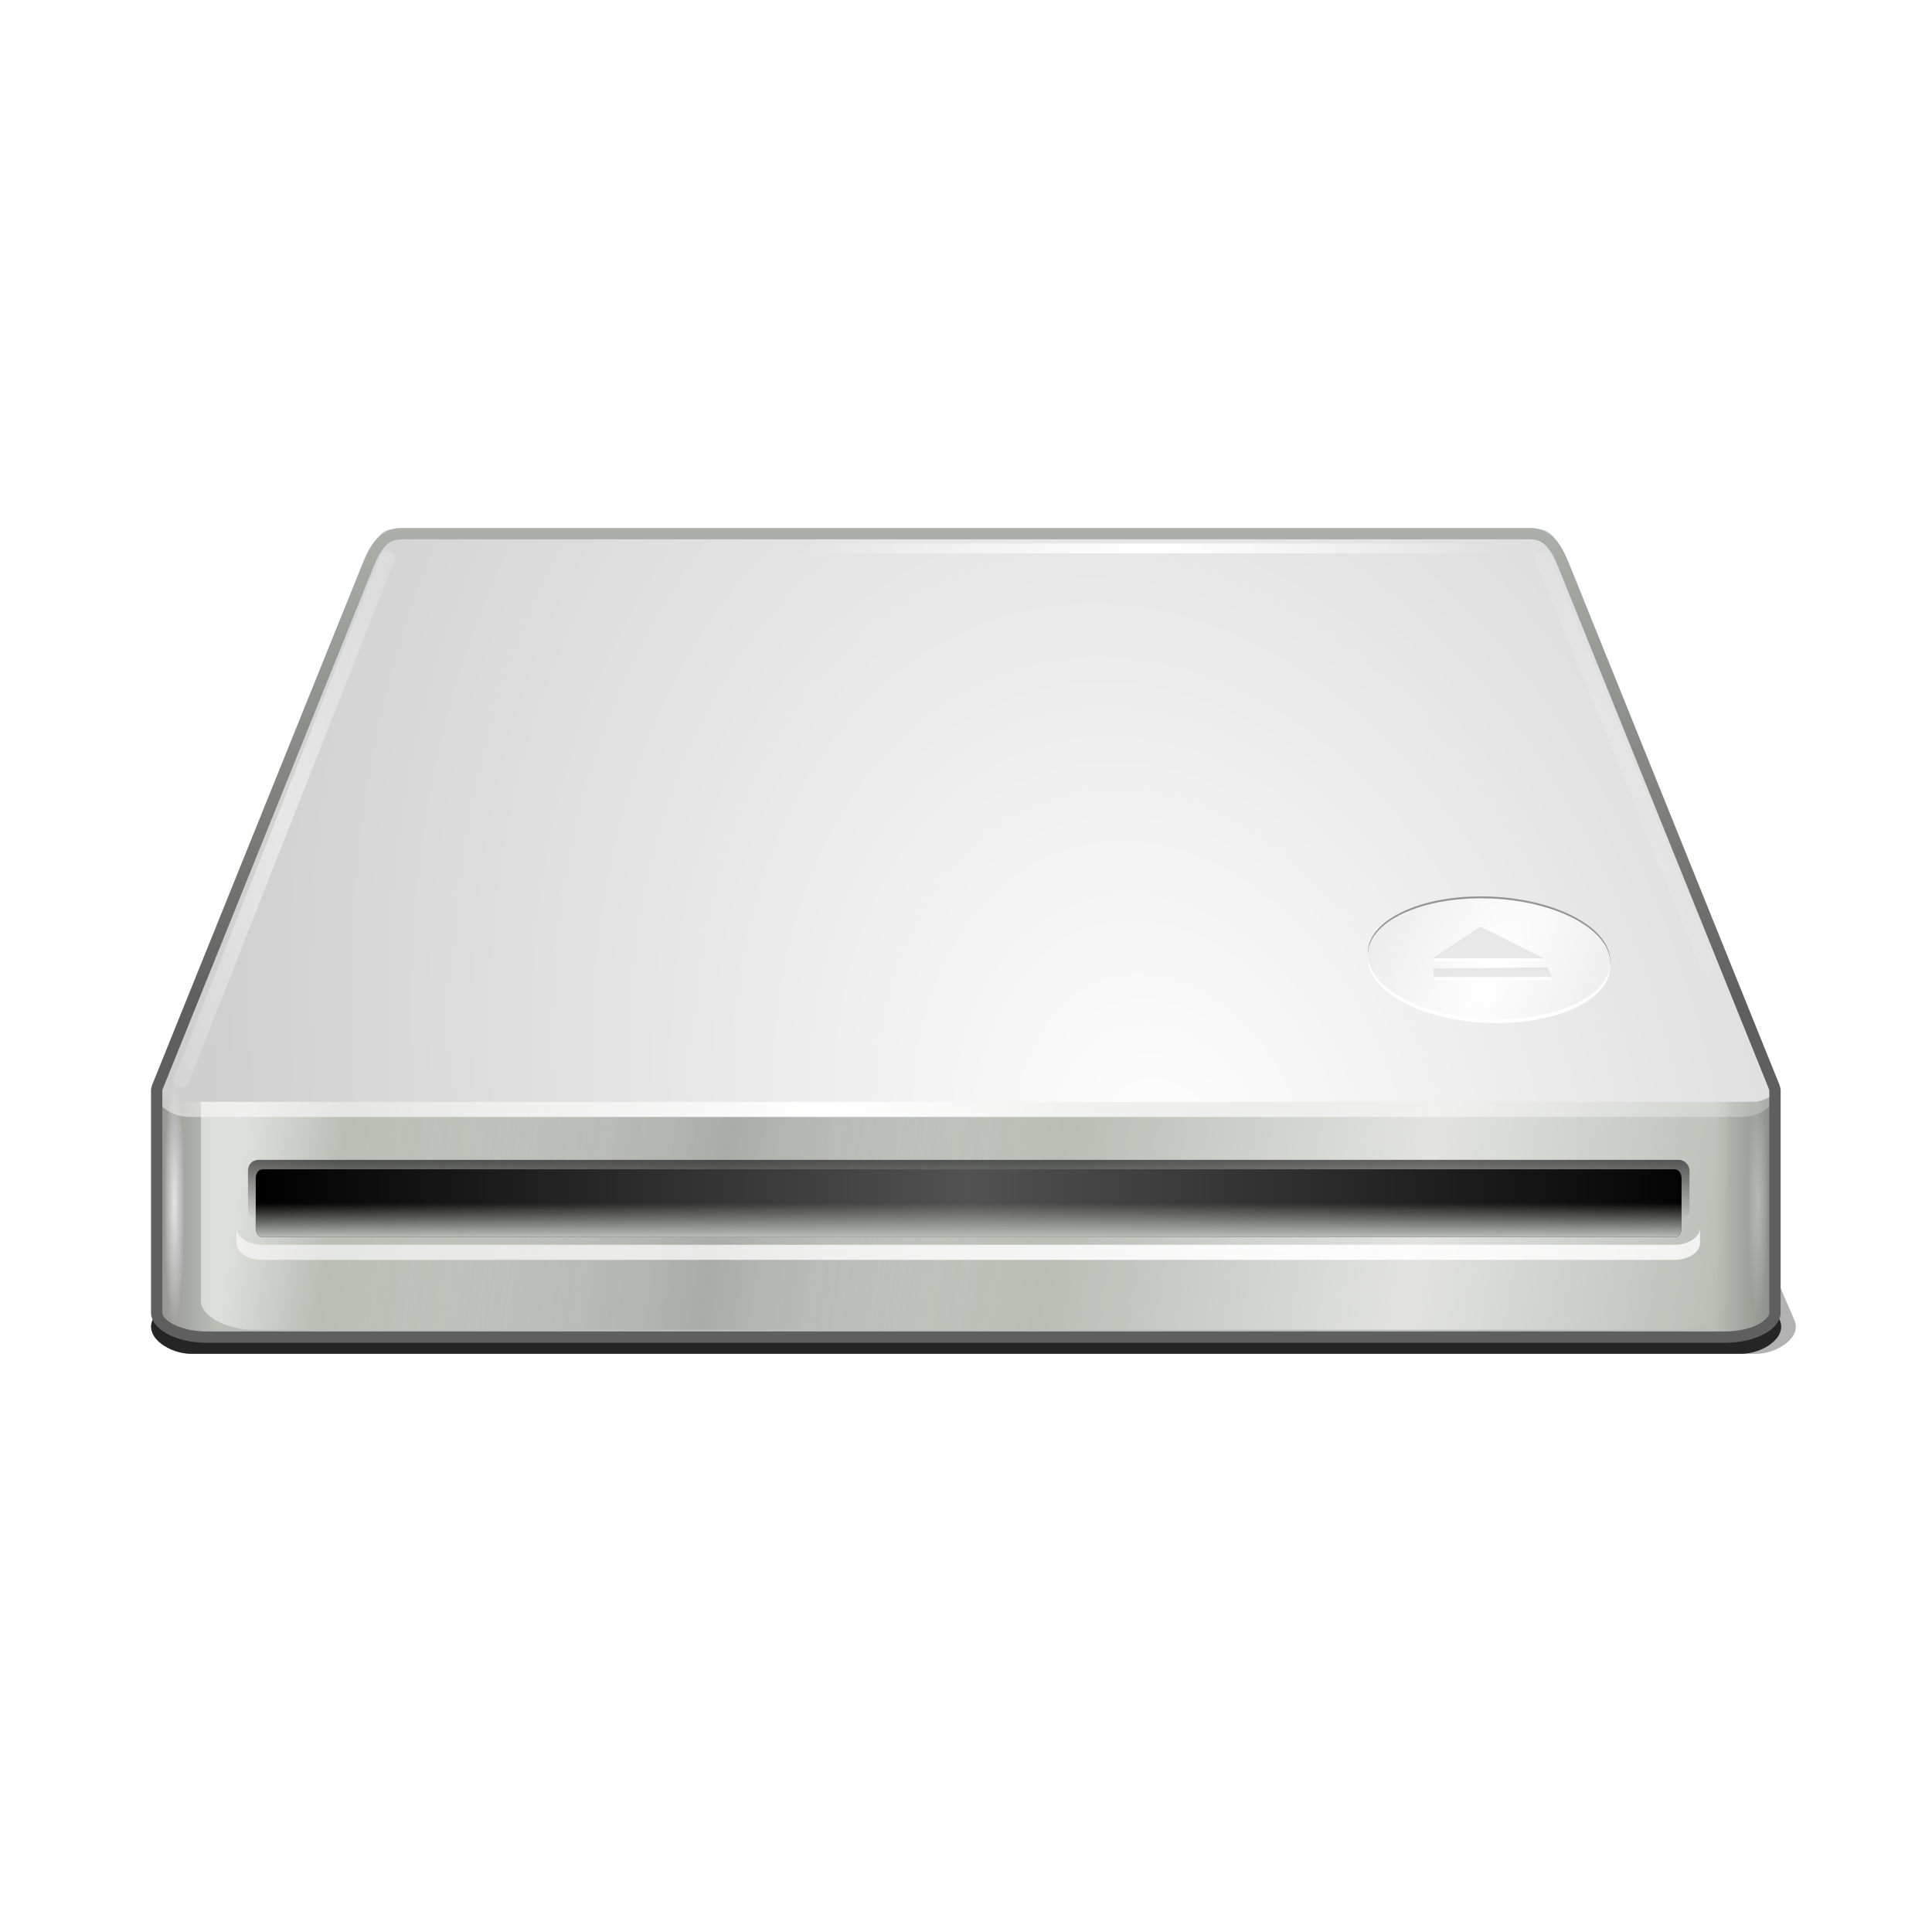 <?xml version="1.0" encoding="UTF-8"?>
<svg enable-background="new" version="1.0" viewBox="0 0 256 256" xmlns="http://www.w3.org/2000/svg" xmlns:xlink="http://www.w3.org/1999/xlink"><defs><linearGradient id="o" x1="136.98" x2="136.98" y1="-172.02" y2="-176.51" gradientTransform="translate(0,103)" gradientUnits="userSpaceOnUse"><stop stop-color="#babdb6" offset="0"/><stop stop-color="#babdb6" stop-opacity="0" offset="1"/></linearGradient><radialGradient id="k" cx="188.75" cy="235.4" r="96" gradientTransform="matrix(3.927 0 0 .712 -552.55 29.21)" gradientUnits="userSpaceOnUse"><stop stop-color="#fff" offset="0"/><stop stop-color="#fff" stop-opacity="0" offset="1"/></radialGradient><linearGradient id="p" x1="54.5" x2="241.5" y1="193.91" y2="193.91" gradientTransform="matrix(1.01 0 0 1.369 -.536 -336.71)" gradientUnits="userSpaceOnUse"><stop offset="0"/><stop stop-color="#525252" offset=".5"/><stop stop-color="#040404" offset="1"/></linearGradient><linearGradient id="q" x1="105.76" x2="105.76" y1="188" y2="196.02" gradientTransform="translate(0 -.25)" gradientUnits="userSpaceOnUse"><stop offset="0"/><stop stop-opacity="0" offset="1"/></linearGradient><filter id="r"><feGaussianBlur stdDeviation="1.201"/></filter><clipPath id="aa"><path d="m73.868 105c-2.818 0-4.103 2.233-5.078 4.651l-27.605 68.398c-0.152 0.377-0.222 0.756-0.186 1.116-0.005 0.062 0 0.123 0 0.186v28.68c0 2.2 3.265 3.969 7.307 3.969h199.39c4.042 0 7.307-1.768 7.307-3.969v-28.68c0-0.063 5e-3 -0.124 0-0.186 0.036-0.361-0.034-0.739-0.186-1.116l-27.605-68.398c-0.974-2.418-2.259-4.651-5.078-4.651z" enable-background="new" fill="none" stroke="#000"/></clipPath><filter id="z"><feGaussianBlur stdDeviation="0.853"/></filter><filter id="x" x="-.006" y="-.277" width="1.012" height="1.554"><feGaussianBlur stdDeviation="0.491"/></filter><filter id="u" x="-.006" y="-.15" width="1.012" height="1.3"><feGaussianBlur stdDeviation="0.5"/></filter><linearGradient id="a"><stop stop-color="#fff" offset="0"/><stop stop-color="#fff" stop-opacity="0" offset="1"/></linearGradient><filter id="s"><feGaussianBlur stdDeviation="0.084"/></filter><filter id="t"><feGaussianBlur stdDeviation="0.081"/></filter><filter id="y"><feGaussianBlur stdDeviation="0.088"/></filter><filter id="b"><feGaussianBlur stdDeviation="0.323"/></filter><filter id="w" x="-.096" y="-.211" width="1.192" height="1.422"><feGaussianBlur stdDeviation="8.647"/></filter><filter id="v"><feGaussianBlur stdDeviation="1.114"/></filter><linearGradient id="n" x1="40.871" x2="254.78" y1="223.45" y2="223.45" gradientTransform="matrix(1.008 0 0 1.009 -5.11 -44.266)" gradientUnits="userSpaceOnUse"><stop stop-color="#909090" offset="0"/><stop stop-color="#babdb6" offset=".04"/><stop stop-color="#babdb6" offset=".96"/><stop stop-color="#888a85" offset="1"/></linearGradient><linearGradient id="m" x1="49.604" x2="253.29" y1="176.61" y2="210.29" gradientUnits="userSpaceOnUse"><stop stop-color="#fff" stop-opacity=".649" offset="0"/><stop stop-color="#fff" stop-opacity="0" offset=".068"/><stop stop-color="#929292" stop-opacity=".504" offset=".321"/><stop stop-color="#fff" stop-opacity="0" offset=".542"/><stop stop-color="#fff" stop-opacity=".718" offset=".786"/><stop stop-color="#fff" stop-opacity="0" offset="1"/></linearGradient><radialGradient id="j" cx="136.8" cy="196.24" r="107.69" gradientTransform="matrix(1.52 -4.7412e-8 5.339e-8 1.712 -82.997 -165.93)" gradientUnits="userSpaceOnUse"><stop stop-color="#fff" offset="0"/><stop stop-color="#fff" stop-opacity="0" offset="1"/></radialGradient><radialGradient id="i" cx="171.86" cy="163.67" r="106.11" gradientTransform="matrix(2.491 -.668 .935 3.428 -410.89 -269.1)" gradientUnits="userSpaceOnUse"><stop stop-color="#fff" offset="0"/><stop stop-color="#959595" offset="1"/></radialGradient><linearGradient id="l" x1="155.76" x2="155.76" y1="167.5" y2="94.25" gradientUnits="userSpaceOnUse"><stop stop-color="#5f5f5f" offset="0"/><stop stop-color="#babdb6" offset="1"/></linearGradient><radialGradient id="h" cx="43.062" cy="192.25" r="1.382" gradientTransform="matrix(1 0 0 11.008 0 -1924)" gradientUnits="userSpaceOnUse" xlink:href="#a"/><radialGradient id="g" cx="253.03" cy="193.54" r="1.382" gradientTransform="matrix(1 0 0 10.996 -1 -1934.7)" gradientUnits="userSpaceOnUse" xlink:href="#a"/><radialGradient id="f" cx="172.25" cy="86.875" r="66" gradientTransform="matrix(.69 0 0 .266 49.612 71.565)" gradientUnits="userSpaceOnUse"><stop stop-color="#fff" offset="0"/><stop stop-color="#fff" stop-opacity="0" offset="1"/></radialGradient><radialGradient id="e" cx="58.25" cy="137.05" r="18.75" gradientTransform="matrix(.978 .208 -.693 3.267 96.293 -316.55)" gradientUnits="userSpaceOnUse" xlink:href="#a"/><radialGradient id="d" cx="58.292" cy="130.62" r="18.75" gradientTransform="matrix(.978 .208 -.693 3.267 96.293 -316.55)" gradientUnits="userSpaceOnUse" xlink:href="#a"/><radialGradient id="c" cx="230.55" cy="167.62" r="11.75" gradientTransform="matrix(.794 .546 -1.436 2.216 287.88 -329.09)" gradientUnits="userSpaceOnUse"><stop stop-color="#fff" offset="0"/><stop stop-color="#ececec" offset="1"/></radialGradient><radialGradient id="ab" cx="226" cy="166.28" r="7.812" gradientTransform="matrix(.661 -.293 1.936 4.372 -245.3 -494.53)" gradientUnits="userSpaceOnUse"><stop stop-color="#7b7b7b" offset="0"/><stop stop-color="#fff" offset="1"/></radialGradient></defs><g transform="translate(-416,-28)"><g><g transform="translate(400 6)"><path transform="matrix(1 0 0 .948 -4.977 -.977)" d="m82.253 115h133.49c2.844 0 4.151 2.251 5.134 4.689l35.941 89.084c0.983 2.437-2.29 4.689-5.134 4.689h-205.37c-2.844 0-6.118-2.251-5.134-4.689l35.941-89.084c0.983-2.437 2.29-4.689 5.134-4.689z" enable-background="new" filter="url(#v)" opacity=".89"/><path transform="matrix(1.009 0 0 .949 -5.356 -1.18)" d="m82.253 115h133.49c2.844 0 4.151 2.251 5.134 4.689l35.941 89.084c0.983 2.437-2.29 4.689-5.134 4.689h-205.37c-2.844 0-6.118-2.251-5.134-4.689l35.941-89.084c0.983-2.437 2.29-4.689 5.134-4.689z" enable-background="new" filter="url(#w)" opacity=".55"/><rect x="36.068" y="162.74" width="215.51" height="37.09" rx="7.347" ry="4.022" enable-background="new" fill="url(#n)"/><rect transform="matrix(.959 0 0 1.009 2.009 -13.985)" x="42.357" y="176.61" width="210.94" height="33.679" rx="7.191" ry="3.652" enable-background="new" fill="url(#m)" filter="url(#r)" opacity=".9"/><path d="m251.66 166c0 2.216-2.195 4-4.922 4h-205.53c-2.727 0-4.922-1.784-4.922-4z" enable-background="new" fill="url(#j)"/><path d="m68.171 92.134c-0.941 0-1.364 0.274-1.903 0.857-0.539 0.582-1.056 1.541-1.523 2.697l-28.406 70.154c-0.074 0.185-0.065 0.242 0 0.413 0.065 0.171 0.233 0.45 0.571 0.73 0.676 0.559 1.914 1.015 2.855 1.015h208.47c0.941 0 2.179-0.456 2.855-1.015 0.338-0.28 0.506-0.559 0.571-0.73 0.065-0.171 0.074-0.228 0-0.413l-28.406-70.154c-0.466-1.157-0.984-2.115-1.523-2.697-0.539-0.582-0.962-0.857-1.903-0.857z" enable-background="new" fill="url(#i)"/><path transform="matrix(1.009 0 0 1.009 -5.356 -13.985)" d="m73.868 105c-2.818 0-4.103 2.233-5.078 4.651l-27.605 68.398c-0.152 0.377-0.222 0.756-0.186 1.116-0.005 0.062 0 0.123 0 0.186v28.68c0 2.2 3.265 3.969 7.307 3.969h199.39c4.042 0 7.307-1.768 7.307-3.969v-28.68c0-0.063 5e-3 -0.124 0-0.186 0.036-0.361-0.034-0.739-0.186-1.116l-27.605-68.398c-0.974-2.418-2.259-4.651-5.078-4.651z" clip-path="url(#aa)" enable-background="new" fill="none" filter="url(#z)" stroke="url(#l)" stroke-width="2.972"/><rect transform="matrix(1.009 0 0 1.092 -4.347 -28.687)" x="41.875" y="177.25" width="2.375" height="30" rx="2.287" ry="2.247" enable-background="new" fill="url(#h)" filter="url(#s)" opacity=".85"/><rect transform="matrix(1.009 0 0 1.009 -5.356 -13.985)" x="250.84" y="178.54" width="2.375" height="30" rx="2.287" ry="2.247" enable-background="new" fill="url(#g)" filter="url(#t)" opacity=".55"/><rect x="77.396" y="94.019" width="137.5" height="1.302" rx="2.268" ry=".631" enable-background="accumulate" fill="url(#f)"/><path transform="matrix(1.009 0 0 1.009 -5.356 -13.985)" d="m45 177.5 27-68.5" enable-background="new" fill="none" filter="url(#b)" opacity=".676" stroke="url(#e)" stroke-linecap="round" stroke-width="1.982"/><path transform="matrix(-1.009 0 0 1.009 293.86 -13.985)" d="m45 177.5 27.75-68.5" enable-background="new" fill="none" filter="url(#b)" opacity=".405" stroke="url(#d)" stroke-linecap="round" stroke-width="1.982"/><g transform="matrix(1.009 0 0 1.009 -14.313 -19.662)" enable-background="new"><ellipse transform="matrix(1.351 0 .18 1.351 -115.56 -58.834)" cx="230.25" cy="167.12" rx="11.75" ry="5.875" enable-background="accumulate" fill="#949494" filter="url(#y)"/><ellipse transform="matrix(1.351 0 .18 1.351 -115.56 -58.084)" cx="230.25" cy="167.12" rx="11.75" ry="5.875" enable-background="accumulate" fill="#fff"/><ellipse transform="matrix(1.351 0 .18 1.351 -115.56 -58.584)" cx="230.25" cy="167.12" rx="11.75" ry="5.875" enable-background="accumulate" fill="url(#c)"/><g transform="translate(0 .375)" fill="#fff"><path d="m218.19 167.14h14.583l-8.333-4.167z" enable-background="accumulate"/><path d="m218.26 168.48 0.074 1.116h15.476l-0.521-1.265-15.03 0.149z" enable-background="accumulate"/></g><g opacity=".5"><path d="m218.19 167.14h14.583l-8.333-4.167z" enable-background="accumulate" fill="#d4d4d4"/><path d="m218.26 168.48 0.074 1.116h15.476l-0.521-1.265-15.03 0.149z" enable-background="accumulate" fill="#d2d2d2"/></g></g></g><g transform="translate(395.36 260.94)" enable-background="new"><rect transform="matrix(1.01 0 0 1 -.536 -267)" x="53.5" y="187.75" width="189.12" height="8" rx="1.375" ry="1.375" enable-background="new" fill="url(#q)" filter="url(#u)" opacity=".752"/><path d="m55.41-78c-0.495 0-0.884 0.527-0.884 1.198v3.251 0.086 3.251c0 0.67 0.389 1.198 0.884 1.198h187.16c0.495 0 0.884-0.527 0.884-1.198v-3.251-0.086-3.251c0-0.67-0.389-1.198-0.884-1.198z" enable-background="accumulate" fill="url(#p)"/><path transform="matrix(1.01 0 0 1 -.536 -264)" d="m52 193.75v2c0 1.245 1.508 2.25 3.375 2.25h185.25c1.867 0 3.375-1.005 3.375-2.25v-2c0 1.245-1.508 2.25-3.375 2.25h-185.25c-1.867 0-3.375-1.005-3.375-2.25z" enable-background="new" fill="url(#k)" filter="url(#x)" opacity=".959"/><path d="m55.41-78c-0.495 0-0.884 0.527-0.884 1.198v3.251 0.086 3.251c0 0.67 0.389 1.198 0.884 1.198h187.16c0.495 0 0.884-0.527 0.884-1.198v-3.251-0.086-3.251c0-0.67-0.389-1.198-0.884-1.198z" enable-background="accumulate" fill="url(#o)"/></g></g></g></svg>
